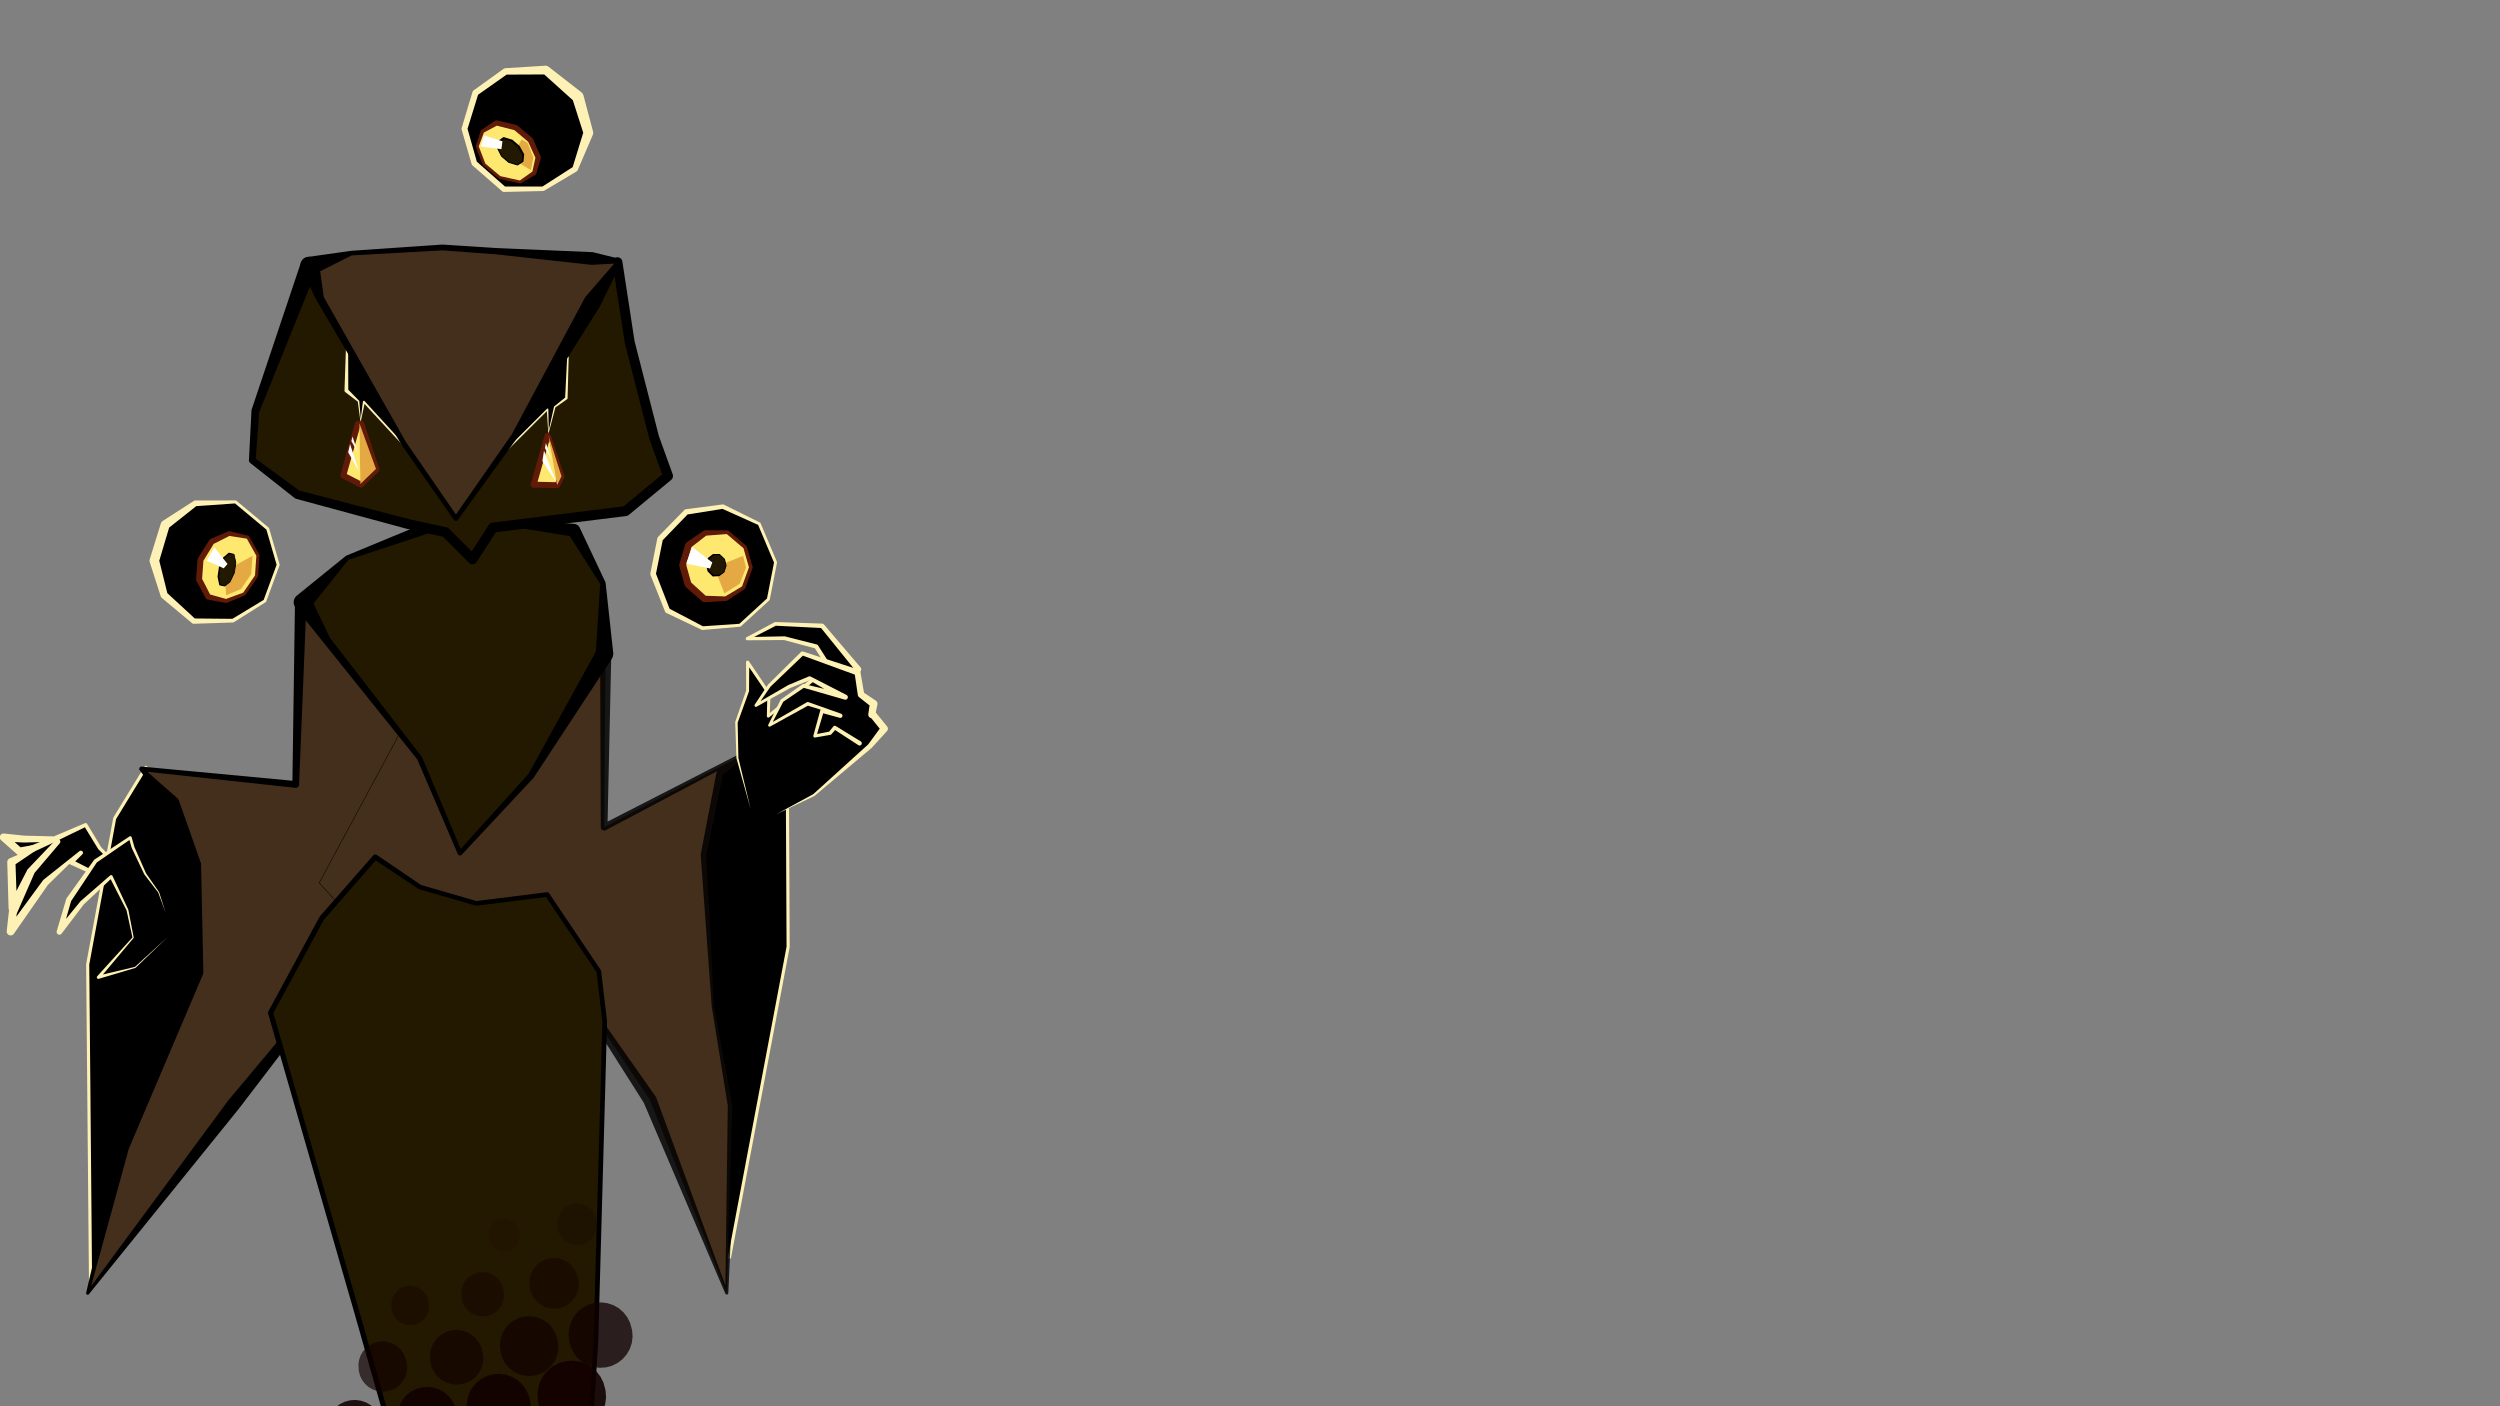 <?xml version="1.0" encoding="UTF-8"?>
<!-- Generator: Blender, SVG Export for Grease Pencil - v2.0 -->
<!DOCTYPE svg PUBLIC "-//W3C//DTD SVG 1.1//EN" "http://www.w3.org/Graphics/SVG/1.1/DTD/svg11.dtd">
<svg version="1.1" x="0px" y="0px" xmlns="http://www.w3.org/2000/svg" width="1920px" height="1080px" viewBox="0 0 1920 1080">
	<rect x="0" y="0" width="1920" height="1080" fill="#808080" stroke="none"/>
	<g id="blender_frame.2">
		<g id="blender_object.Stroke.2.uuid_0x0">
			<g id="layer.body.uuid_0x1">
				<polyline points="171.816,762.447 151.139,625.324 111.961,589.411 88.019,628.589 67.342,740.681 69.518,983.367" fill="#000000" stroke="none" fill-opacity="1" />
				<path d="M170.62,762.627L170.678,762.857L170.78,763.071L170.922,763.261L171.098,763.419L171.301,763.541L171.525,763.62L171.759,763.654L171.996,763.642L172.226,763.584L172.44,763.482L172.63,763.34L172.789,763.165L172.91,762.961L172.989,762.738L173.023,762.503L173.011,762.266L152.334,625.143L152.206,624.755L151.956,624.432L112.778,588.519L112.563,588.362L112.319,588.256L112.058,588.205L111.792,588.213L111.534,588.279L111.297,588.4L111.092,588.57L110.929,588.78L86.987,627.958L66.153,740.462L68.309,983.378L68.335,983.614L68.405,983.84L68.519,984.048L68.671,984.23L68.856,984.378L69.066,984.488L69.293,984.555L69.529,984.576L69.765,984.551L69.991,984.48L70.199,984.366L70.381,984.214L70.53,984.03L70.64,983.82L70.706,983.592L70.727,983.356L68.552,740.786L89.167,629.028L112.227,591.294L150.007,625.926z" fill="#FEF1B5" stroke="none" fill-opacity="1" />
				<polyline points="498.616,730.091 543.204,598.782 588.113,570.359 604.753,613.152 605.292,727.135 560.255,965.615" fill="#000000" stroke="none" fill-opacity="1" />
				<path d="M497.471,729.703L497.417,729.934L497.41,730.17L497.448,730.404L497.532,730.626L497.657,730.827L497.819,731L498.012,731.138L498.227,731.236L498.458,731.29L498.695,731.298L498.929,731.259L499.151,731.176L499.352,731.051L499.525,730.889L499.663,730.696L499.761,730.48L544.212,599.575L587.518,572.166L603.545,613.382L604.083,727.024L559.067,965.39L559.046,965.627L559.071,965.862L559.142,966.088L559.256,966.296L559.408,966.478L559.593,966.627L559.803,966.736L560.03,966.803L560.266,966.824L560.502,966.798L560.728,966.727L560.936,966.614L561.118,966.461L561.266,966.277L561.376,966.067L561.443,965.839L606.48,727.359L605.962,613.146L589.24,569.921L589.117,569.685L588.945,569.482L588.733,569.321L588.491,569.211L588.231,569.156L587.964,569.159L587.706,569.221L587.466,569.338L542.558,597.76L542.255,598.034L542.06,598.393z" fill="#FEF1B5" stroke="none" fill-opacity="1" />
				<polyline points="339.722,540.291 230.895,463.023 227.095,602.465 108.696,590.499 132.638,616.617 150.05,663.413 154.403,747.211 95.637,881.069 67.342,993.162 179.381,848.306 275.149,728.595" fill="#432F1C" stroke="none" fill-opacity="1" />
				<path d="M337.2,543.842L337.942,544.266L338.751,544.537L339.598,544.645L340.45,544.585L341.274,544.36L342.038,543.979L342.713,543.457L343.274,542.812L343.697,542.071L343.968,541.261L344.076,540.414L344.017,539.562L343.792,538.738L343.411,537.974L342.888,537.299L342.244,536.739L233.417,459.471L232.597,459.013L231.697,458.741L230.761,458.669L229.83,458.799L228.949,459.126L228.159,459.633L227.496,460.299L226.991,461.091L226.668,461.973L226.541,462.904L224.578,599.602L108.874,588.733L108.518,588.733L108.169,588.804L107.841,588.944L107.548,589.146L107.3,589.402L107.109,589.703L106.983,590.036L106.925,590.388L106.938,590.744L107.023,591.09L107.174,591.412L107.388,591.698L128.208,619.328L145.731,664.307L152.609,746.883L92.457,879.673L66.17,992.866L66.134,993.117L66.151,993.369L66.22,993.613L66.339,993.837L66.502,994.031L66.702,994.187L66.93,994.298L67.176,994.359L67.429,994.367L67.679,994.323L67.913,994.227L68.123,994.084L68.298,993.901L183.44,851.499L276.535,729.704L276.724,729.412L276.853,729.089L276.917,728.747L276.913,728.399L276.841,728.059L276.703,727.739L276.507,727.452L276.257,727.209L275.966,727.02L275.643,726.891L275.301,726.827L274.953,726.831L274.612,726.903L274.293,727.041L274.006,727.237L273.763,727.486L175.349,845.08L69.933,987.835L98.933,882.2L156.028,747.924L156.176,747.119L154.404,663.187L137.415,614.84L136.395,613.173L113.151,592.733L226.834,605.046L227.442,605.036L228.031,604.885L228.569,604.6L229.025,604.199L229.376,603.702L229.601,603.137L229.689,602.535L235.027,471.299z" fill="#000000" stroke="none" fill-opacity="1" />
				<polyline points="465.238,496.656 463.993,635.269 580.034,574.866 555.078,595.145 542.391,657.165 548.37,772.773 562.416,848.821 558.141,993.013 499.011,844.443 420.379,726.98 299.581,737.863 245.168,678.008 321.346,536.531" fill="#432F1C" stroke="none" fill-opacity="1" />
				<path d="M469.594,496.695L469.518,495.845L469.277,495.026L468.881,494.269L468.346,493.604L467.69,493.056L466.941,492.647L466.126,492.392L465.277,492.301L464.427,492.377L463.607,492.617L462.851,493.013L462.186,493.549L461.638,494.204L461.229,494.953L460.974,495.768L460.882,496.617L461.398,635.246L461.448,635.777L461.606,636.287L461.864,636.754L462.213,637.157L462.637,637.482L463.118,637.712L463.636,637.839L464.169,637.858L464.695,637.767L465.191,637.571L565.353,584.509L551.864,591.189L550.72,592.502L550.085,594.123L538.119,656.291L546.598,772.865L558.934,849.088L557.106,987.142L503.809,842.534L421.854,725.993L421.54,725.638L421.144,725.379L420.693,725.233L420.22,725.212L299.671,737.632L245.438,677.974L321.542,536.637L321.56,536.594L321.568,536.548L321.567,536.502L321.556,536.457L321.536,536.415L321.507,536.378L321.472,536.348L321.431,536.326L321.386,536.313L321.34,536.309L321.294,536.316L321.25,536.331L321.211,536.356L321.177,536.388L321.151,536.426L244.972,677.902L244.952,677.953L244.946,678.007L244.952,678.061L244.972,678.112L245.003,678.157L299.417,738.012L299.47,738.055L299.533,738.08L299.601,738.084L419.49,728.842L494.415,846.861L557.018,993.46L557.136,993.685L557.298,993.88L557.498,994.037L557.726,994.149L557.972,994.21L558.225,994.219L558.475,994.175L558.71,994.08L558.921,993.938L559.096,993.755L559.23,993.539L559.316,993.301L559.35,993.049L565.888,848.924L550.137,772.566L546.774,657.495L559.706,597.951L581.153,576.244L581.415,575.98L581.617,575.668L581.75,575.32L581.807,574.953L581.786,574.581L581.688,574.222L581.517,573.892L581.282,573.604L580.991,573.372L580.659,573.205L580.299,573.111L579.927,573.095L579.561,573.156L579.214,573.292L466.626,630.974z" fill="#000000" stroke="none" fill-opacity="0.821" />
				<polygon points="333.395,403.567 266.617,428.389 232.196,462.557 250.925,491.663 322.213,582.194 353.265,655.232 407.933,595.752 464.352,502.159 463.04,447.928 440.735,407.254 379.943,399.819" fill="#231800" stroke="none" fill-opacity="1" />
				<path d="M334.912,407.65L335.68,407.275L336.359,406.758L336.925,406.119L337.355,405.381L337.633,404.573L337.748,403.727L337.695,402.875L337.478,402.049L337.103,401.282L336.586,400.602L335.946,400.037L335.209,399.607L334.401,399.329L333.555,399.214L332.703,399.266L331.877,399.484L265.998,426.725L265.366,427.129L227.499,457.825L226.555,459.003L225.9,460.362L225.568,461.834L225.575,463.343L225.922,464.811L226.589,466.164L248.358,493.315L320.484,583.218L351.615,655.934L351.81,656.279L352.076,656.574L352.4,656.802L352.766,656.954L353.158,657.022L353.554,657.001L353.936,656.894L354.285,656.706L354.585,656.445L409.751,597.423L470.061,505.601L470.796,503.868L471.016,501.998L465.129,447.877L464.872,446.923L445.023,404.902L444.351,403.962L443.478,403.205L442.451,402.674L441.328,402.4L380.237,397.412L333.045,399.225L332.205,399.377L331.41,399.689L330.692,400.151L330.077,400.744L329.59,401.445L329.25,402.228L329.068,403.063L329.053,403.916L329.204,404.757L329.517,405.551L329.979,406.27L330.572,406.884L331.273,407.371L332.056,407.712L332.891,407.893L333.744,407.909L379.893,402.256L437.652,411.804L460.963,448.487L457.64,500.38L405.948,594.265L353.826,651.972L324.045,581.415L253.413,489.889L240.722,463.487L267.595,429.919z" fill="#000000" stroke="none" fill-opacity="1" />
				<polyline points="315.624,1154.175 274.456,1009.109 207.804,777.786 247.011,705.253 288.179,658.204 322.634,681.325 365.744,693.804 420.198,686.997 459.904,745.99 464.442,784.562 457.636,1030.741 447.834,1183.649" fill="#231800" stroke="none" fill-opacity="1" />
				<path d="M313.708,1154.719L313.851,1155.082L314.062,1155.411L314.333,1155.692L314.654,1155.914L315.012,1156.07L315.393,1156.153L315.783,1156.16L316.168,1156.091L316.531,1155.948L316.859,1155.737L317.14,1155.466L317.363,1155.146L317.519,1154.788L317.602,1154.406L317.609,1154.016L317.539,1153.632L276.372,1008.565L209.943,778.017L248.657,706.396L288.524,660.833L321.635,682.814L365.245,695.526L365.966,695.583L419.327,688.913L458.175,746.63L462.647,784.642L455.844,1030.659L446.045,1183.535L446.057,1183.886L446.137,1184.228L446.282,1184.548L446.488,1184.833L446.744,1185.073L447.043,1185.259L447.372,1185.382L447.719,1185.439L448.07,1185.427L448.412,1185.346L448.732,1185.201L449.018,1184.996L449.258,1184.739L449.443,1184.44L449.566,1184.111L449.623,1183.764L459.425,1030.856L466.234,784.611L461.685,745.78L461.392,744.989L421.685,685.996L421.357,685.629L420.941,685.365L420.468,685.225L419.976,685.218L365.888,691.979L323.401,679.681L289.288,656.55L288.863,656.334L288.397,656.225L287.92,656.229L287.457,656.348L287.036,656.573L286.68,656.893L245.513,703.941L206.052,776.839L205.868,777.319L205.813,777.829L205.89,778.337L272.542,1009.656z" fill="#000000" stroke="none" fill-opacity="1" />
			</g>
			<g id="layer.head.uuid_0x2" />
			<g id="layer.eyes.uuid_0x3">
				<polygon points="148.799,477.017 178.863,476.667 203.413,461.506 213.638,433.76 205.597,406.093 180.891,385.477 150.011,386.545 126.892,403.028 118.497,430.616 126.069,457.087" fill="#000000" stroke="none" fill-opacity="1" />
				<path d="M148.775,474.977L148.378,475.021L147.997,475.141L147.646,475.334L147.34,475.591L147.09,475.903L146.906,476.258L146.794,476.642L146.759,477.041L146.803,477.438L146.924,477.82L147.116,478.17L147.374,478.476L147.686,478.726L148.041,478.911L148.425,479.022L148.823,479.057L178.879,478.077L179.604,477.867L204.008,462.47L204.29,462.223L204.476,461.898L214.701,434.152L214.77,433.8L214.726,433.444L206.684,405.777L206.545,405.473L206.323,405.223L181.629,384.592L181.265,384.386L180.851,384.325L149.936,384.373L149.312,384.487L148.749,384.776L124.852,400.166L124.038,400.976L123.53,402.005L114.991,429.549L114.832,430.585L114.973,431.624L123.394,457.852L123.719,458.576L124.235,459.179L147.454,478.551L147.779,478.784L148.144,478.949L148.533,479.04L148.933,479.053L149.327,478.987L149.702,478.846L150.041,478.635L150.333,478.362L150.566,478.037L150.731,477.672L150.822,477.283L150.835,476.883L150.77,476.489L150.629,476.115L150.418,475.775L150.144,475.483L128.518,455.535L122.318,430.648L129.907,405.196L150.74,388.695L180.49,386.644L204.605,406.741L212.446,433.719L202.485,460.748L178.455,475.262z" fill="#FEF1B5" stroke="none" fill-opacity="1" />
				<polygon points="159.863,458.357 173.702,461.567 187.566,456.166 197.035,442.36 198.118,426.532 190.349,412.623 176.013,409.709 162.577,415.983 153.974,429.911 152.882,445.041" fill="#FEE870" stroke="none" fill-opacity="1" />
				<path d="M160.35,456.259L159.931,456.204L159.51,456.232L159.102,456.342L158.724,456.529L158.389,456.787L158.112,457.104L157.901,457.47L157.765,457.87L157.711,458.289L157.739,458.71L157.849,459.118L158.036,459.496L158.293,459.831L158.611,460.109L158.977,460.32L159.377,460.455L173.361,463.034L173.81,463.069L174.248,462.97L188.005,457.294L188.318,457.114L188.564,456.85L198.032,443.045L198.242,442.443L199.325,426.615L199.299,426.268L199.175,425.942L191.406,412.033L191.195,411.758L190.916,411.554L190.59,411.437L176.372,407.943L175.801,407.919L175.25,408.076L161.642,413.982L161.109,414.333L160.698,414.822L152.012,428.699L151.674,429.744L150.602,444.876L150.644,445.507L150.858,446.102L157.956,459.357L158.188,459.71L158.484,460.011L158.833,460.248L159.222,460.413L159.635,460.498L160.057,460.502L160.472,460.423L160.864,460.264L161.216,460.032L161.517,459.736L161.755,459.387L161.919,458.998L162.005,458.585L162.008,458.163L161.929,457.748L161.771,457.357L155.208,444.556L156.234,430.641L164.11,417.706L176.237,411.593L189.564,413.698L196.886,426.808L195.85,441.948L186.779,455.174L173.589,459.994z" fill="#621A08" stroke="none" fill-opacity="1" />
				<polygon points="512.641,468.947 539.524,482.411 568.292,480.183 590.093,460.205 595.622,431.928 583.107,402.283 555.169,389.085 527.068,393.144 506.966,413.819 501.568,440.818" fill="#000000" stroke="none" fill-opacity="1" />
				<path d="M513.544,467.145L513.175,467.003L512.785,466.936L512.39,466.947L512.005,467.034L511.644,467.195L511.321,467.423L511.049,467.71L510.838,468.045L510.697,468.414L510.63,468.803L510.64,469.198L510.728,469.584L510.889,469.945L511.117,470.268L511.404,470.54L511.738,470.75L538.892,483.672L539.633,483.817L568.38,481.312L568.743,481.222L569.057,481.018L590.858,461.04L591.081,460.759L591.205,460.422L596.733,432.145L596.748,431.811L596.665,431.487L584.15,401.843L583.924,401.499L583.591,401.259L555.89,387.56L555.419,387.417L554.928,387.415L526.772,391.097L526.129,391.301L525.585,391.702L505.418,412.314L505.055,412.814L504.849,413.396L499.47,440.399L499.437,441.008L499.577,441.602L510.765,469.686L510.945,470.038L511.19,470.348L511.491,470.604L511.837,470.796L512.213,470.918L512.606,470.964L513,470.932L513.38,470.824L513.732,470.644L514.042,470.398L514.298,470.097L514.49,469.752L514.612,469.376L514.657,468.983L514.625,468.589L514.517,468.209L503.79,440.62L508.958,414.867L528.06,395.091L554.907,390.828L582.231,403.123L594.443,432.05L589.053,459.622L567.815,479.083L539.805,480.975z" fill="#FEF1B5" stroke="none" fill-opacity="1" />
				<polygon points="540.96,459.988 557.516,459.792 571.036,451.3 576.667,435.76 572.239,420.264 558.633,408.717 541.627,409.316 528.896,418.547 524.272,433.999 528.442,448.825" fill="#FEE870" stroke="none" fill-opacity="1" />
				<path d="M540.93,457.496L540.445,457.55L539.979,457.697L539.551,457.932L539.177,458.247L538.872,458.628L538.647,459.061L538.51,459.53L538.468,460.017L538.522,460.503L538.669,460.968L538.905,461.396L539.219,461.77L539.6,462.076L540.034,462.301L540.503,462.437L540.989,462.479L557.537,461.534L558.443,461.267L571.781,452.486L572.126,452.179L572.352,451.777L577.983,436.237L578.066,435.809L578.013,435.375L573.585,419.879L573.415,419.505L573.144,419.197L559.539,407.65L559.092,407.395L558.584,407.318L541.554,407.232L540.949,407.344L540.403,407.628L527.395,416.478L526.811,417.068L526.447,417.815L521.716,433.234L521.604,433.977L521.704,434.721L525.897,449.541L526.199,450.226L526.682,450.799L539.302,461.847L539.696,462.135L540.139,462.34L540.614,462.455L541.102,462.475L541.585,462.4L542.043,462.231L542.46,461.977L542.819,461.646L543.107,461.251L543.313,460.808L543.427,460.333L543.447,459.845L543.372,459.363L543.204,458.904L542.949,458.487L542.618,458.128L530.778,447.366L527.05,434.022L531.096,420.109L542.336,411.377L558.14,410.135L571.009,421.057L575.197,435.709L569.884,450.371L557.005,458.055z" fill="#621A08" stroke="none" fill-opacity="1" />
				<polygon points="387.022,145.324 417.086,144.974 441.636,129.813 451.861,102.067 443.819,74.4 419.113,53.784 388.233,54.853 365.115,71.335 356.72,98.923 364.291,125.394" fill="#000000" stroke="none" fill-opacity="1" />
				<path d="M386.998,143.233L386.59,143.278L386.199,143.402L385.84,143.599L385.526,143.863L385.27,144.183L385.081,144.547L384.967,144.94L384.931,145.348L384.976,145.756L385.1,146.147L385.297,146.506L385.561,146.82L385.881,147.076L386.244,147.265L386.638,147.379L387.046,147.415L417.106,146.705L417.995,146.447L442.795,131.69L443.344,131.209L443.705,130.576L455.373,103.362L455.601,102.199L455.455,101.023L448.087,73.159L447.539,71.967L446.667,70.987L421.256,51.216L420.198,50.62L418.998,50.441L388.148,52.378L387.438,52.507L386.796,52.836L363.748,69.418L363.203,69.96L362.863,70.65L354.566,98.267L354.469,98.904L354.555,99.542L362.192,125.995L362.447,126.563L362.852,127.036L385.643,146.896L385.977,147.135L386.35,147.304L386.749,147.397L387.159,147.41L387.563,147.344L387.947,147.199L388.295,146.983L388.594,146.702L388.833,146.369L389.002,145.996L389.095,145.597L389.108,145.187L389.041,144.783L388.897,144.399L388.681,144.051L388.4,143.752L366.214,124.176L359.066,98.942L367.134,72.787L389.064,57.302L417.952,57.171L439.93,76.943L447.923,101.929L439.829,128.337L416.585,143.249z" fill="#FEF1B5" stroke="none" fill-opacity="1" />
				<polygon points="381.28,94.413 370.473,100.9 366.496,112.47 371.824,126.327 383.762,136.299 399.455,139.784 410.324,132.822 413.35,120.996 407.409,107.592 396.032,98.025" fill="#FEE870" stroke="none" fill-opacity="1" />
				<path d="M382.298,96.109L382.628,95.861L382.899,95.549L383.1,95.187L383.221,94.792L383.257,94.38L383.207,93.969L383.073,93.578L382.86,93.224L382.578,92.921L382.239,92.684L381.859,92.522L381.453,92.443L381.039,92.45L380.636,92.543L380.262,92.717L369.761,99.714L369.398,100.03L369.165,100.451L365.445,112.109L365.385,112.491L365.459,112.869L370.787,126.726L371.111,127.18L383.049,137.152L383.521,137.384L399.214,140.869L399.504,140.894L399.791,140.843L400.055,140.72L411.217,134.215L411.534,133.951L411.776,133.616L411.928,133.232L415.316,121.499L415.372,120.827L415.205,120.174L409.346,106.734L408.772,105.971L397.383,96.418L396.531,95.986L381.75,92.492L381.366,92.437L380.979,92.458L380.603,92.555L380.254,92.722L379.943,92.955L379.684,93.244L379.487,93.577L379.358,93.943L379.303,94.327L379.324,94.714L379.421,95.09L379.588,95.439L379.821,95.75L380.11,96.008L380.443,96.206L380.809,96.335L395.056,99.947L405.671,108.898L411.21,121.175L408.882,131.78L399.245,138.599L384.267,135.273L372.758,125.659L367.678,112.449L371.617,101.827z" fill="#621A08" stroke="none" fill-opacity="1" />
				<polygon points="178.126,435.511 172.624,444.682 173.724,457.154 185.096,452.385 192.901,441.005 193.951,426.886" fill="#E5A943" stroke="none" fill-opacity="1" />
				<polygon points="555.607,432.943 550.471,440.646 556.341,455.687 568.08,448.35 572.95,435.87 570.698,426.886" fill="#E5A943" stroke="none" fill-opacity="1" />
				<polygon points="395.95,116.09 396.92,124.312 407.733,130.605 409.586,120.961 405.136,109.724 400.535,107.038" fill="#E5A943" stroke="none" fill-opacity="1" />
				<polygon points="168.921,449.064 172.595,449.995 176.71,446.782 180.031,439.72 181.13,432.057 179.679,425.709 175.852,424.943 171.812,428.557 168.724,435.639 167.658,442.967" fill="#231800" stroke="none" fill-opacity="1" />
				<path d="M169.061,448.511L168.951,448.495L168.839,448.5L168.731,448.527L168.629,448.574L168.539,448.641L168.464,448.723L168.406,448.819L168.369,448.924L168.352,449.035L168.357,449.146L168.384,449.255L168.431,449.356L168.498,449.446L168.58,449.521L168.676,449.579L168.781,449.617L172.497,450.381L172.617,450.393L172.735,450.368L172.84,450.309L176.907,447.034L177,446.918L180.321,439.856L181.447,432.103L179.991,425.638L179.967,425.569L179.927,425.507L179.875,425.456L179.812,425.418L179.742,425.395L175.946,424.475L175.836,424.466L175.727,424.483L175.625,424.524L175.534,424.587L171.422,428.122L171.276,428.324L168.165,435.395L167.059,442.88L168.363,449.18L168.396,449.286L168.45,449.385L168.521,449.47L168.608,449.541L168.707,449.592L168.814,449.624L168.926,449.634L169.037,449.622L169.144,449.589L169.242,449.536L169.328,449.464L169.398,449.377L169.45,449.278L169.481,449.171L169.491,449.06L169.479,448.948L168.272,442.949L169.317,435.808L172.297,428.908L175.993,425.458L179.413,425.983L180.805,432.07L179.721,439.627L176.453,446.576L172.503,449.56z" fill="#000000" stroke="none" fill-opacity="1" />
				<polygon points="547.636,442.052 552.262,441.99 556.039,439.304 557.612,434.39 556.375,429.49 552.574,425.839 547.823,426.028 544.266,428.947 542.974,433.833 544.139,438.522" fill="#231800" stroke="none" fill-opacity="1" />
				<path d="M547.627,441.356L547.491,441.371L547.361,441.412L547.242,441.478L547.137,441.566L547.052,441.673L546.99,441.794L546.952,441.925L546.94,442.061L546.955,442.197L546.997,442.327L547.063,442.446L547.151,442.55L547.257,442.636L547.378,442.698L547.51,442.736L547.646,442.748L552.268,442.476L552.413,442.452L552.544,442.386L556.266,439.623L556.355,439.535L556.411,439.424L557.985,434.51L558.003,434.403L557.992,434.294L556.754,429.394L556.713,429.293L556.646,429.208L552.831,425.571L552.75,425.513L552.658,425.478L552.559,425.468L547.799,425.446L547.615,425.483L547.453,425.578L543.813,428.395L543.665,428.561L543.575,428.765L542.253,433.643L542.25,434.013L543.422,438.7L543.614,439.042L547.142,442.542L547.247,442.629L547.367,442.693L547.497,442.734L547.633,442.748L547.769,442.735L547.9,442.696L548.02,442.632L548.126,442.546L548.213,442.441L548.278,442.321L548.318,442.191L548.332,442.055L548.32,441.919L548.281,441.788L548.217,441.668L548.131,441.562L544.807,438.146L543.744,433.839L544.897,429.353L548.041,426.602L552.431,426.215L556.023,429.694L557.206,434.378L555.706,439.061L552.104,441.505z" fill="#000000" stroke="none" fill-opacity="1" />
				<polygon points="386.837,106.035 382.889,108.639 382.089,113.676 385.25,119.967 390.831,124.703 397.483,126.653 401.423,123.839 401.816,118.664 398.438,112.558 393.114,108.017" fill="#231800" stroke="none" fill-opacity="1" />
				<path d="M387.246,106.655L387.359,106.564L387.453,106.451L387.522,106.323L387.565,106.184L387.58,106.039L387.567,105.894L387.525,105.754L387.458,105.625L387.366,105.512L387.254,105.419L387.125,105.35L386.986,105.306L386.841,105.291L386.696,105.305L386.556,105.346L386.428,105.414L382.602,108.205L382.495,108.299L382.417,108.42L382.375,108.557L381.677,113.61L381.676,113.74L381.716,113.863L384.876,120.155L384.979,120.286L390.561,125.021L390.714,125.103L397.366,127.053L397.49,127.07L397.614,127.049L397.726,126.992L401.785,124.345L401.915,124.22L402.004,124.062L402.043,123.886L402.577,118.722L402.561,118.502L402.484,118.295L399.135,112.173L393.626,107.417L393.352,107.265L387.061,105.326L386.918,105.296L386.772,105.294L386.629,105.321L386.494,105.375L386.372,105.455L386.267,105.557L386.185,105.677L386.128,105.811L386.098,105.953L386.096,106.099L386.123,106.242L386.177,106.378L386.257,106.5L386.359,106.604L386.479,106.686L386.613,106.744L392.724,108.721L397.811,113.07L401.038,118.834L400.825,123.502L397.406,126.195L391.034,124.327L385.585,119.704L382.523,113.609L383.366,108.947z" fill="#000000" stroke="none" fill-opacity="1" />
				<polyline points="371.746,103.988 385.87,108.527 385.081,114.578 369.295,112.473" fill="#FEFEFE" stroke="none" fill-opacity="1" />
				<polyline points="164.654,420.319 174.724,433.108 171.821,436.475 158.728,430.672" fill="#FEFEFE" stroke="none" fill-opacity="1" />
				<polyline points="531.576,420.019 547.049,432.004 545.321,436.608 526.96,432.899" fill="#FEFEFE" stroke="none" fill-opacity="1" />
				<polyline points="237.388,203.865 196.021,315.931 193.765,353.537 228.362,379.862 313.353,402.426 342.109,408.723 362.89,429.503 378.633,405.154 480.466,392.539 513.058,365.588 502.403,336.13 483.6,262.798 474.198,201.375" fill="#231800" stroke="none" fill-opacity="1" />
				<path d="M243.642,206.173L243.972,204.909L244.05,203.604L243.871,202.31L243.443,201.075L242.782,199.947L241.914,198.97L240.872,198.181L239.697,197.61L238.432,197.28L237.127,197.203L235.833,197.382L234.598,197.81L233.47,198.47L232.493,199.338L231.704,200.38L231.134,201.556L193.16,314.875L191.181,353.382L191.22,354.014L191.412,354.617L191.744,355.156L192.197,355.598L226.324,382.542L227.498,383.116L312.375,406.106L340.206,412.204L360.197,432.196L360.859,432.724L361.621,433.093L362.445,433.285L363.292,433.29L364.119,433.107L364.884,432.747L365.552,432.226L366.088,431.571L380.865,408.715L480.934,396.319L481.973,396.036L482.892,395.474L515.484,368.523L516.125,367.846L516.581,367.033L516.826,366.134L516.846,365.202L516.639,364.293L506.046,335.007L487.335,262.036L477.962,200.799L477.777,200.076L477.455,199.402L477.008,198.805L476.452,198.306L475.81,197.925L475.106,197.677L474.367,197.571L473.622,197.611L472.899,197.796L472.225,198.118L471.628,198.565L471.129,199.121L470.748,199.763L470.5,200.467L470.394,201.206L470.434,201.951L479.835,263.374L498.714,337.076L508.565,364.362L478.895,388.897L378.165,401.375L377.099,401.669L376.163,402.256L375.435,403.087L362.251,423.479L344.802,406.03L343.937,405.382L342.924,405.003L314.249,398.724L229.871,376.779L196.431,352.314L199.038,316.564z" fill="#000000" stroke="none" fill-opacity="1" />
				<polygon points="274.732,325.701 263.629,365.206 277.122,372.17 289.129,360.668 277.418,325.448" fill="#FEE870" stroke="none" fill-opacity="1" />
				<path d="M276.953,326.325L277.032,325.88L277.022,325.428L276.925,324.987L276.743,324.573L276.485,324.202L276.159,323.889L275.778,323.645L275.357,323.481L274.911,323.402L274.459,323.411L274.018,323.508L273.604,323.69L273.233,323.949L272.92,324.275L272.677,324.656L272.512,325.077L261.429,364.587L261.346,365.101L261.381,365.619L261.533,366.117L261.793,366.567L262.148,366.947L262.581,367.236L276.074,374.2L276.604,374.396L277.167,374.455L277.726,374.374L278.249,374.158L278.703,373.82L290.715,362.324L291.045,361.927L291.278,361.467L291.402,360.966L291.411,360.45L291.305,359.945L279.6,324.722L279.384,324.256L279.07,323.849L278.674,323.522L278.215,323.291L277.716,323.168L277.202,323.159L274.516,323.405L274.072,323.492L273.654,323.663L273.277,323.912L272.956,324.231L272.703,324.606L272.528,325.023L272.438,325.466L272.437,325.918L272.523,326.361L272.694,326.78L272.944,327.157L273.262,327.478L273.637,327.73L274.054,327.905L274.497,327.995L274.949,327.997L276.162,327.374L286.497,360.016L276.72,369.39L266.333,364.03z" fill="#621A08" stroke="none" fill-opacity="1" />
				<polyline points="276.027,325.038 276.785,371.655 288.75,360.111" fill="#E5A943" stroke="none" fill-opacity="1" />
				<polyline points="268.859,341.086 267.406,347.354 275.749,362.225" fill="#FEFEFE" stroke="none" fill-opacity="1" />
				<polyline points="270.723,335.206 269.893,338.789 274.662,347.29" fill="#FEFEFE" stroke="none" fill-opacity="1" />
				<polygon points="420.526,334.771 409.833,372.202 427.89,372.636 431.204,366.071 422.192,335.33" fill="#FEE870" stroke="none" fill-opacity="1" />
				<path d="M422.743,335.404L422.824,334.959L422.817,334.507L422.721,334.066L422.541,333.651L422.284,333.279L421.959,332.965L421.579,332.72L421.159,332.553L420.714,332.472L420.262,332.48L419.82,332.575L419.405,332.755L419.034,333.012L418.719,333.337L418.474,333.717L418.308,334.137L407.636,371.574L407.551,372.087L407.584,372.606L407.734,373.105L407.992,373.556L408.346,373.937L408.777,374.229L409.263,374.415L409.778,374.487L427.835,374.921L428.347,374.876L428.836,374.717L429.277,374.453L429.648,374.096L429.93,373.666L433.25,367.104L433.443,366.564L433.495,365.993L433.404,365.427L423.259,335.018L423.154,334.773L422.993,334.56L422.787,334.391L422.546,334.276L421.26,332.585L420.819,332.483L420.367,332.47L419.921,332.545L419.499,332.706L419.116,332.946L418.787,333.256L418.525,333.624L418.339,334.037L418.238,334.477L418.225,334.929L418.3,335.375L418.461,335.797L418.701,336.181L419.011,336.51L419.379,336.772L419.791,336.957L421.288,336.2L428.749,365.847L426.501,370.317L412.842,369.988z" fill="#621A08" stroke="none" fill-opacity="1" />
				<polyline points="421.299,334.662 427.905,372.455 431.229,365.766" fill="#E5A943" stroke="none" fill-opacity="1" />
				<polyline points="417.797,346.076 416.54,354.126 427.63,371.336" fill="#FEFEFE" stroke="none" fill-opacity="1" />
				<polyline points="419.23,340.168 418.52,344.159 423.557,353.192" fill="#FEFEFE" stroke="none" fill-opacity="1" />
				<polyline points="436.161,274.389 434.957,305.844 426.038,312.542 421.259,332.135 420.534,314.342 388.408,346.36 349.011,377.84 322.437,355.286 279.461,308.562 276.981,323.186 275.354,308.188 266.02,299.974 266.503,268.933" fill="#000000" stroke="none" fill-opacity="1" />
				<path d="M436.756,274.412L436.749,274.295L436.72,274.182L436.669,274.077L436.598,273.984L436.511,273.906L436.41,273.847L436.299,273.809L436.184,273.793L436.067,273.8L435.954,273.83L435.849,273.881L435.756,273.952L435.678,274.039L435.619,274.14L435.581,274.25L435.565,274.366L434.033,305.36L425.68,312.065L425.54,312.214L425.459,312.401L421.417,330.55L421.129,314.318L421.111,314.194L421.068,314.076L421,313.971L420.913,313.882L420.808,313.813L420.692,313.767L420.568,313.747L420.443,313.753L420.322,313.785L420.211,313.841L420.113,313.92L388.01,345.915L349.049,375.301L322.851,354.855L280.017,308.051L279.902,307.95L279.77,307.874L279.625,307.826L279.474,307.808L279.322,307.821L279.175,307.864L279.041,307.936L278.923,308.033L278.828,308.153L278.758,308.289L278.718,308.436L277.029,321.571L275.947,308.124L275.913,307.981L275.845,307.851L275.748,307.741L267.489,299.324L267.391,268.947L267.376,268.773L267.329,268.606L267.249,268.451L267.141,268.315L267.008,268.203L266.856,268.118L266.69,268.065L266.517,268.045L266.344,268.06L266.176,268.108L266.022,268.187L265.886,268.296L265.773,268.428L265.689,268.581L265.635,268.746L265.616,268.919L264.561,299.952L264.615,300.367L264.784,300.75L265.056,301.07L274.787,308.483L276.76,323.21L276.769,323.254L276.788,323.296L276.814,323.333L276.847,323.364L276.886,323.387L276.929,323.402L276.974,323.408L277.019,323.405L277.063,323.392L277.103,323.371L277.139,323.342L277.167,323.307L277.188,323.267L277.2,323.223L279.948,310.205L321.999,355.69L347.743,379.335L348.116,379.584L348.537,379.742L348.982,379.8L349.429,379.755L349.854,379.61L350.235,379.371L388.78,346.826L419.994,315.722L421.037,332.144L421.043,332.189L421.059,332.232L421.082,332.27L421.113,332.303L421.151,332.329L421.192,332.347L421.237,332.356L421.282,332.356L421.326,332.347L421.368,332.329L421.405,332.303L421.436,332.269L421.46,332.231L421.475,332.188L426.566,312.89L435.523,306.598L435.718,306.4L435.847,306.154L435.899,305.88z" fill="#FEF1B5" stroke="none" fill-opacity="1" />
				<polygon points="339.835,190.047 269.745,194.399 237.388,203.865 245.875,229.406 309.928,340.307 350.131,398.256 395.088,335.016 455.038,231.824 475.324,200.757 454.742,198.527 381.053,192.909" fill="#432F1C" stroke="none" fill-opacity="1" />
				<path d="M339.973,192.266L340.403,192.196L340.812,192.044L341.183,191.815L341.502,191.519L341.757,191.165L341.938,190.769L342.039,190.345L342.054,189.909L341.985,189.479L341.833,189.07L341.604,188.699L341.307,188.38L340.953,188.125L340.557,187.944L340.133,187.843L339.697,187.827L269.635,192.628L235.516,197.466L234.109,198.06L232.874,198.958L231.876,200.114L231.167,201.467L230.785,202.945L230.749,204.472L231.061,205.967L242.978,230.369L308.203,341.302L348.658,399.278L348.907,399.567L349.212,399.796L349.558,399.955L349.93,400.038L350.311,400.04L350.684,399.962L351.032,399.806L351.339,399.581L351.592,399.295L397.1,336.446L460.715,235.324L477.074,201.9L477.269,201.521L477.384,201.111L477.413,200.686L477.355,200.265L477.213,199.863L476.993,199.499L476.703,199.187L476.356,198.94L475.966,198.769L475.55,198.68L455.269,193.665L381.238,190.491L339.989,187.828L339.553,187.841L339.129,187.938L338.731,188.117L338.375,188.369L338.076,188.686L337.845,189.056L337.689,189.463L337.617,189.893L337.629,190.328L337.727,190.753L337.905,191.151L338.158,191.506L338.475,191.806L338.844,192.037L339.251,192.192L339.681,192.265L380.877,195.328L454.293,203.398L471.712,202.468L449.456,228.179L393.011,333.678L350.149,395.137L311.611,339.239L248.673,228.149L245.894,208.322L270.053,196.158z" fill="#000000" stroke="none" fill-opacity="1" />
				<polyline points="69.143,669.121 54.446,662.044 62.067,654.968 34.849,677.831 8.176,715.391 9.809,700.693 24.115,668.812 44.297,646.373 23.258,669.669 9.809,697.427 8.72,662.044 25.051,651.702 14.961,653.879 2.718,643.03 18.393,644.421 41.8,644.421 65.752,633.534 76.639,651.498 81.538,656.397" fill="#000000" stroke="none" fill-opacity="1" />
				<path d="M68.467,670.524L68.754,670.629L69.056,670.676L69.361,670.663L69.658,670.591L69.935,670.462L70.181,670.282L70.388,670.057L70.546,669.797L70.651,669.51L70.698,669.208L70.685,668.903L70.613,668.606L70.484,668.329L70.304,668.083L70.079,667.876L69.819,667.718L57.795,661.539L63.193,656.181L63.417,655.925L63.585,655.628L63.688,655.303L63.722,654.964L63.686,654.626L63.582,654.301L63.414,654.005L63.188,653.75L62.915,653.546L62.606,653.403L62.274,653.325L61.934,653.318L61.599,653.38L61.284,653.509L61.002,653.7L33.18,675.843L12.483,704.088L12.928,701.544L26.535,670.388L45.807,647.731L46.056,647.387L46.229,647L46.317,646.585L46.317,646.16L46.228,645.745L46.056,645.358L45.807,645.014L45.492,644.73L45.124,644.518L44.721,644.387L44.299,644.342L43.877,644.386L43.473,644.516L43.106,644.728L42.79,645.012L21.118,667.736L12.626,684.222L11.923,663.743L26.451,653.912L26.86,653.591L27.199,653.196L27.452,652.741L27.61,652.245L27.667,651.728L27.62,651.209L27.472,650.71L27.228,650.251L26.898,649.848L26.494,649.52L26.034,649.277L25.534,649.13L25.016,649.085L24.499,649.144L15.783,650.741L11.25,646.706L18.159,647.058L41.8,646.491L42.657,646.306L65.188,635.358L75.496,652.191L80.638,657.297L80.831,657.455L81.051,657.573L81.289,657.645L81.538,657.669L81.786,657.645L82.025,657.573L82.245,657.455L82.437,657.297L82.596,657.104L82.713,656.884L82.786,656.645L82.81,656.397L82.786,656.149L82.713,655.91L82.596,655.69L82.437,655.497L77.698,650.667L66.972,632.795L66.759,632.524L66.487,632.312L66.173,632.171L65.834,632.11L65.49,632.132L65.161,632.235L41.352,642.351L18.51,641.774L2.974,640.134L2.369,640.144L1.778,640.279L1.228,640.533L0.743,640.896L0.344,641.352L0.047,641.88L-0.133,642.458L-0.19,643.061L-0.12,643.663L0.073,644.238L0.38,644.759L0.789,645.206L13.041,656.045L13.597,656.431L14.227,656.678L14.897,656.772L15.571,656.708L22.629,652.693L7.035,659.384L6.41,659.905L5.938,660.569L5.653,661.331L5.573,662.141L6.588,697.526L6.675,698.179L6.893,698.799L7.233,699.363L7.68,699.846L8.216,700.228L8.818,700.493L9.462,700.631L10.12,700.634L10.765,700.504L11.37,700.246L11.91,699.87L12.363,699.392L12.709,698.832L25.674,671.296L42.937,647.881L21.993,666.904L6.894,699.385L5.162,715.056L5.156,715.669L5.274,716.271L5.511,716.838L5.856,717.344L6.297,717.771L6.815,718.101L7.388,718.319L7.994,718.418L8.607,718.392L9.202,718.244L9.756,717.979L10.244,717.608L10.648,717.147L36.773,679.604L60.826,656.064L53.147,660.646L52.877,660.957L52.68,661.318L52.566,661.714L52.539,662.124L52.6,662.531L52.747,662.915L52.973,663.259L53.268,663.547L53.618,663.764z" fill="#FEF1B5" stroke="none" fill-opacity="1" />
				<polygon points="132.706,715.187 128.896,719.542 103.856,742.949 75.55,750.57 102.223,720.086 97.868,698.856 85.348,673.272 63.03,693.413 45.61,715.731 52.687,691.235 73.372,661.296 100.046,643.333 102.223,650.953 111.477,671.094 121.819,685.247 127.263,701.034" fill="#000000" stroke="none" fill-opacity="1" />
				<path d="M132.706,715.187L128.896,719.542L103.647,742.574L79.048,748.389L102.577,720.396L102.654,720.274L102.691,720.135L102.683,719.991L98.571,698.712L86.419,672.748L86.289,672.54L86.12,672.364L85.918,672.225L85.693,672.131L85.453,672.084L85.208,672.088L84.969,672.141L84.747,672.242L84.549,672.387L61.857,692.113L50.721,705.72L54.57,692.129L74.397,662.333L99.393,645.12L101.184,651.25L110.773,671.418L121.488,685.421L127.263,701.034L132.706,715.187L127.263,701.034L122.169,685.127L112.148,670.7L103.24,650.577L101.121,643.025L101.033,642.808L100.903,642.615L100.735,642.452L100.536,642.328L100.317,642.248L100.085,642.215L99.852,642.231L99.627,642.296L99.421,642.405L72.572,660.108L72.193,660.482L50.995,690.066L43.563,715.14L43.485,715.584L43.501,716.036L43.613,716.473L43.814,716.878L44.096,717.23L44.446,717.516L44.848,717.721L45.285,717.837L45.736,717.858L46.181,717.784L46.601,717.618L46.976,717.367L47.29,717.042L64.316,694.61L84.972,675.216L97.183,699.09L101.715,719.952L74.649,749.782L74.503,749.99L74.404,750.224L74.357,750.473L74.363,750.727L74.423,750.974L74.534,751.203L74.691,751.403L74.886,751.565L75.111,751.683L75.356,751.75L75.61,751.765L75.861,751.725L103.964,743.351L104.14,743.253L128.896,719.542z" fill="#FEF1B5" stroke="none" fill-opacity="1" />
				<polyline points="25.051,651.702 40.928,644.897" fill="#000000" stroke="none" fill-opacity="1" />
				<path d="M24.02,649.297L23.57,649.544L23.178,649.874L22.857,650.275L22.621,650.73L22.478,651.223L22.434,651.734L22.491,652.243L22.646,652.732L22.893,653.182L23.223,653.574L23.624,653.895L24.079,654.131L24.572,654.274L25.082,654.318L25.592,654.261L26.081,654.107L41.755,646.827L42.115,646.629L42.43,646.364L42.687,646.042L42.877,645.677L42.992,645.282L43.027,644.872L42.981,644.463L42.857,644.07L42.659,643.71L42.394,643.395L42.073,643.138L41.707,642.948L41.312,642.833L40.902,642.798L40.493,642.843L40.101,642.968z" fill="#FEF1B5" stroke="none" fill-opacity="1" />
				<polyline points="668.98,547.091 679.17,559.633 668.196,572.958 625.083,610.584 596.124,625.368 576.527,621.449 566.337,582.256 565.553,554.82 574.176,530.52 574.176,508.572 590.564,532.69 590.035,550.026 624.343,521.898 653.955,528.513" fill="#000000" stroke="none" fill-opacity="1" />
				<path d="M671.079,545.385L670.706,545.009L670.266,544.712L669.777,544.507L669.258,544.401L668.728,544.398L668.208,544.499L667.717,544.699L667.274,544.992L666.898,545.365L666.601,545.804L666.396,546.293L666.29,546.812L666.287,547.342L666.388,547.863L666.589,548.354L666.881,548.796L675.629,559.621L666.836,571.637L624.617,609.895L596.124,625.368L576.527,621.449L567.09,582.148L566.524,554.973L575.251,530.902L575.394,512.532L589.342,533.045L588.939,549.992L588.956,550.219L589.019,550.438L589.126,550.639L589.272,550.814L589.451,550.954L589.656,551.055L589.877,551.111L590.104,551.12L590.329,551.083L590.541,550.999L590.731,550.874L624.724,523.499L653.484,530.622L653.904,530.674L654.327,530.642L654.735,530.529L655.113,530.338L655.447,530.077L655.723,529.756L655.932,529.387L656.064,528.985L656.115,528.564L656.084,528.142L655.97,527.733L655.779,527.355L655.518,527.022L655.197,526.745L654.828,526.537L654.426,526.404L624.666,520.454L624.221,520.424L623.788,520.527L623.405,520.754L591.205,547.648L591.774,532.727L591.727,532.351L591.566,532.009L575.183,507.888L575.016,507.691L574.812,507.534L574.579,507.423L574.328,507.364L574.071,507.359L573.817,507.408L573.58,507.509L573.37,507.658L573.196,507.848L573.065,508.071L572.985,508.316L572.958,508.572L573.035,530.324L564.643,554.497L565.582,582.277L576.527,621.449L596.124,625.368L625.459,611.319L669.439,574.382L681.286,561.375L681.625,560.85L681.838,560.262L681.911,559.642L681.842,559.02L681.633,558.431L681.297,557.904z" fill="#FEF1B5" stroke="none" fill-opacity="1" />
				<polyline points="634.828,508.996 626.889,496.521 602.318,490.095 573.966,490.473 595.514,479.132 631.426,480.645 659.167,514.059" fill="#000000" stroke="none" fill-opacity="1" />
				<path d="M633.454,509.871L633.651,510.122L633.893,510.33L634.171,510.487L634.475,510.586L634.792,510.625L635.11,510.6L635.418,510.515L635.702,510.37L635.954,510.173L636.162,509.931L636.318,509.653L636.418,509.35L636.456,509.033L636.432,508.714L636.346,508.407L636.202,508.122L628.254,495.653L627.998,495.343L627.672,495.106L627.299,494.957L602.683,488.699L579.169,489.151L595.836,480.566L630.591,482.328L657.408,515.52L657.726,515.835L658.101,516.082L658.516,516.251L658.956,516.336L659.404,516.334L659.843,516.244L660.257,516.07L660.628,515.819L660.943,515.5L661.19,515.126L661.359,514.711L661.444,514.271L661.442,513.822L661.352,513.383L661.178,512.97L660.927,512.599L632.747,479.547L632.394,479.226L631.967,479.015L631.498,478.929L595.573,477.715L594.853,477.877L573.383,489.364L573.169,489.507L572.989,489.69L572.849,489.906L572.757,490.145L572.716,490.399L572.727,490.656L572.79,490.905L572.903,491.135L573.06,491.339L573.256,491.505L573.481,491.628L573.727,491.703L573.983,491.726L602.142,491.541L625.866,497.926z" fill="#FEF1B5" stroke="none" fill-opacity="1" />
				<polyline points="660.139,570.834 641.098,558.814 637.494,563.078 625.819,565.235 631.256,546.135 645.354,549.687 620.371,540.492 590.998,557.041 600.556,538.147 617.04,526.729 649.203,535.43 621.779,520.845 605.946,527.338 580.557,541.765 590.713,526.635 616.222,501.819 658.54,516.388 661.262,533.435 671.003,540.487 669.508,548.838" fill="#000000" stroke="none" fill-opacity="1" />
				<path d="M659.224,572.283L659.524,572.433L659.848,572.522L660.183,572.547L660.517,572.505L660.835,572.399L661.127,572.233L661.381,572.013L661.588,571.748L661.738,571.448L661.827,571.124L661.852,570.789L661.81,570.456L661.704,570.137L661.538,569.845L661.319,569.591L661.053,569.385L641.857,557.611L641.551,557.466L641.22,557.397L640.881,557.408L640.555,557.499L640.26,557.665L640.012,557.896L636.798,561.878L627.504,563.703L632.222,547.81L644.947,551.301L645.28,551.35L645.616,551.331L645.941,551.245L646.242,551.095L646.507,550.888L646.725,550.632L646.887,550.337L646.986,550.015L647.019,549.681L646.984,549.346L646.882,549.025L646.718,548.732L646.498,548.477L646.231,548.272L645.929,548.125L620.837,539.225L620.457,539.145L620.07,539.176L619.708,539.316L593.495,554.43L601.519,538.986L617.304,528.257L648.695,537.306L649.094,537.37L649.498,537.351L649.889,537.248L650.25,537.067L650.566,536.815L650.823,536.503L651.01,536.144L651.119,535.755L651.145,535.352L651.086,534.952L650.947,534.572L650.732,534.23L650.45,533.94L650.115,533.714L622.468,519.55L622.065,519.406L621.638,519.385L621.222,519.487L605.441,526.106L584.09,538.485L591.672,527.435L616.61,503.55L656.497,518.105L658.803,533.828L658.989,534.451L659.329,535.005L659.802,535.452L667.825,541.77L666.859,548.364L666.818,548.89L666.88,549.414L667.042,549.915L667.3,550.376L667.643,550.777L668.057,551.104L668.527,551.344L669.034,551.487L669.56,551.529L670.084,551.467L670.586,551.304L671.046,551.046L671.448,550.704L671.775,550.29L672.014,549.82L672.158,549.312L673.86,540.999L673.902,540.351L673.799,539.71L673.556,539.107L673.185,538.574L672.705,538.137L663.558,532.023L660.799,516.028L660.621,515.438L660.292,514.917L659.835,514.502L659.285,514.225L616.714,500.39L616.307,500.31L615.893,500.344L615.504,500.49L615.169,500.736L589.846,525.745L579.638,541.148L579.532,541.349L579.468,541.568L579.451,541.795L579.481,542.02L579.556,542.235L579.673,542.43L579.828,542.596L580.013,542.728L580.222,542.819L580.445,542.865L580.672,542.865L580.895,542.818L581.103,542.726L606.529,528.537L621.698,522.463L633.074,529.053L617.408,525.372L617.004,525.324L616.604,525.393L616.24,525.574L599.851,537.129L599.451,537.588L590.062,556.567L589.983,556.776L589.95,556.996L589.964,557.218L590.024,557.432L590.129,557.629L590.273,557.799L590.449,557.935L590.65,558.031L590.867,558.082L591.09,558.086L591.308,558.043L591.513,557.955L620.49,541.975L643.763,549.195L631.595,544.789L631.293,544.747L630.989,544.773L630.698,544.864L630.434,545.016L630.21,545.222L630.036,545.473L629.921,545.755L624.664,564.906L624.619,565.173L624.636,565.443L624.712,565.703L624.845,565.938L625.027,566.138L625.249,566.293L625.5,566.393L625.767,566.435L626.037,566.417L637.732,564.363L638.15,564.208L638.493,563.922L641.386,560.677z" fill="#FEF1B5" stroke="none" fill-opacity="1" />
				<path d="M375.479,951.088L376.09,953.338L377.129,955.426L378.555,957.272L380.314,958.803L382.338,959.962L384.549,960.704L386.862,961.001L389.189,960.84L391.44,960.229L393.528,959.19L395.373,957.764L396.905,956.005L398.064,953.981L398.806,951.77L399.102,949.457L398.941,947.13L398.534,945.839L397.932,943.623L396.91,941.568L395.506,939.752L393.775,938.244L391.783,937.103L389.607,936.373L387.329,936.081L385.039,936.239L382.824,936.841L380.769,937.864L378.952,939.267L377.445,940.999L376.304,942.991L375.573,945.167L375.282,947.444L375.44,949.734z" fill="#110100" stroke="none" fill-opacity="0.126" />
				<path d="M428.332,943.262L429.114,946.14L430.442,948.809L432.265,951.168L434.514,953.127L437.101,954.609L439.928,955.557L442.885,955.936L445.86,955.731L448.737,954.949L451.407,953.621L453.766,951.798L455.724,949.55L457.206,946.962L458.155,944.136L458.534,941.178L458.329,938.203L457.939,936.909L457.166,934.064L455.853,931.424L454.05,929.091L451.826,927.155L449.268,925.689L446.473,924.751L443.548,924.376L440.606,924.579L437.761,925.352L435.121,926.665L432.788,928.468L430.852,930.692L429.386,933.25L428.448,936.045L428.074,938.97L428.276,941.911z" fill="#110100" stroke="none" fill-opacity="0.264" />
				<path d="M300.791,1005.588L301.536,1008.329L302.8,1010.871L304.537,1013.118L306.679,1014.983L309.143,1016.394L311.835,1017.298L314.652,1017.659L317.485,1017.463L320.225,1016.719L322.768,1015.454L325.015,1013.717L326.88,1011.576L328.291,1009.111L329.195,1006.419L329.556,1003.602L329.36,1000.769L328.968,999.475L328.232,996.767L326.982,994.255L325.266,992.034L323.15,990.191L320.715,988.797L318.055,987.904L315.271,987.547L312.471,987.741L309.763,988.476L307.251,989.726L305.031,991.442L303.188,993.559L301.793,995.994L300.9,998.654L300.544,1001.438L300.737,1004.237z" fill="#110100" stroke="none" fill-opacity="0.378" />
				<path d="M354.556,997.337L355.401,1000.445L356.835,1003.328L358.804,1005.876L361.233,1007.99L364.027,1009.591L367.08,1010.615L370.274,1011.025L373.486,1010.803L376.594,1009.959L379.477,1008.524L382.025,1006.555L384.14,1004.127L385.74,1001.332L386.764,998.28L387.174,995.085L386.952,991.873L386.564,990.578L385.728,987.502L384.309,984.649L382.36,982.127L379.956,980.033L377.19,978.449L374.168,977.435L371.007,977.03L367.827,977.25L364.751,978.085L361.897,979.505L359.375,981.454L357.282,983.858L355.698,986.624L354.684,989.646L354.278,992.807L354.498,995.987z" fill="#110100" stroke="none" fill-opacity="0.395" />
				<path d="M406.976,989.313L407.949,992.894L409.601,996.216L411.87,999.152L414.668,1001.588L417.888,1003.432L421.405,1004.613L425.086,1005.084L428.787,1004.829L432.368,1003.856L435.69,1002.203L438.625,999.934L441.062,997.136L442.906,993.917L444.086,990.399L444.558,986.719L444.302,983.017L443.928,981.72L442.963,978.169L441.324,974.874L439.073,971.962L436.298,969.545L433.105,967.716L429.616,966.545L425.965,966.078L422.294,966.331L418.742,967.296L415.447,968.935L412.535,971.186L410.118,973.961L408.289,977.155L407.118,980.644L406.651,984.294L406.904,987.966z" fill="#110100" stroke="none" fill-opacity="0.475" />
				<path d="M275.599,1053.208L276.559,1056.742L278.19,1060.021L280.43,1062.918L283.191,1065.323L286.369,1067.144L289.841,1068.309L293.474,1068.774L297.127,1068.522L300.661,1067.561L303.94,1065.93L306.838,1063.691L309.243,1060.929L311.063,1057.751L312.228,1054.279L312.694,1050.646L312.441,1046.993L312.087,1045.693L311.134,1042.184L309.514,1038.928L307.291,1036.051L304.549,1033.663L301.393,1031.856L297.946,1030.699L294.339,1030.237L290.712,1030.488L287.203,1031.441L283.947,1033.061L281.07,1035.284L278.682,1038.026L276.875,1041.182L275.718,1044.629L275.256,1048.236L275.507,1051.863z" fill="#110100" stroke="none" fill-opacity="0.66" />
				<path d="M330.61,1046.379L331.66,1050.245L333.444,1053.831L335.894,1057.001L338.915,1059.632L342.391,1061.622L346.189,1062.897L350.162,1063.406L354.159,1063.13L358.024,1062.08L361.611,1060.296L364.78,1057.846L367.411,1054.825L369.402,1051.349L370.677,1047.551L371.186,1043.578L370.91,1039.581L370.558,1038.281L369.514,1034.44L367.741,1030.876L365.307,1027.727L362.306,1025.113L358.852,1023.135L355.078,1021.868L351.13,1021.363L347.16,1021.637L343.319,1022.68L339.755,1024.453L336.606,1026.887L333.992,1029.889L332.014,1033.343L330.747,1037.116L330.242,1041.064L330.516,1045.035z" fill="#110100" stroke="none" fill-opacity="0.656" />
				<path d="M384.368,1038.127L385.518,1042.362L387.472,1046.29L390.155,1049.762L393.463,1052.644L397.27,1054.825L401.43,1056.221L405.782,1056.779L410.159,1056.477L414.393,1055.327L418.322,1053.373L421.794,1050.69L424.675,1047.381L426.856,1043.574L428.252,1039.415L428.81,1035.063L428.509,1030.686L428.166,1029.383L427.022,1025.172L425.079,1021.265L422.411,1017.812L419.12,1014.946L415.333,1012.777L411.196,1011.388L406.868,1010.833L402.514,1011.133L398.303,1012.277L394.396,1014.221L390.943,1016.889L388.077,1020.18L385.908,1023.966L384.519,1028.103L383.964,1032.432L384.264,1036.785z" fill="#110100" stroke="none" fill-opacity="0.693" />
				<path d="M437.151,1030.042L438.411,1034.679L440.551,1038.982L443.489,1042.784L447.113,1045.94L451.283,1048.329L455.838,1049.858L460.605,1050.469L465.398,1050.138L470.036,1048.879L474.338,1046.739L478.141,1043.801L481.297,1040.177L483.685,1036.007L485.215,1031.452L485.826,1026.685L485.495,1021.891L485.169,1020.586L483.915,1015.969L481.784,1011.685L478.858,1007.898L475.25,1004.756L471.098,1002.378L466.562,1000.855L461.816,1000.247L457.042,1000.576L452.425,1001.83L448.141,1003.961L444.354,1006.886L441.212,1010.495L438.833,1014.647L437.311,1019.183L436.702,1023.929L437.032,1028.702z" fill="#110100" stroke="none" fill-opacity="0.766" />
				<path d="M251.354,1101.45L252.458,1105.512L254.333,1109.281L256.907,1112.612L260.082,1115.377L263.735,1117.469L267.726,1118.808L271.901,1119.343L276.101,1119.053L280.163,1117.949L283.932,1116.074L287.263,1113.5L290.027,1110.326L292.12,1106.673L293.459,1102.682L293.994,1098.506L293.704,1094.307L293.401,1092.998L292.302,1088.951L290.434,1085.196L287.869,1081.878L284.706,1079.124L281.067,1077.039L277.091,1075.705L272.932,1075.172L268.748,1075.461L264.701,1076.561L260.946,1078.428L257.628,1080.993L254.874,1084.156L252.789,1087.795L251.455,1091.771L250.922,1095.93L251.211,1100.114z" fill="#110100" stroke="none" fill-opacity="0.877" />
				<path d="M305.576,1093.12L306.756,1097.462L308.759,1101.491L311.51,1105.051L314.903,1108.006L318.807,1110.242L323.072,1111.674L327.535,1112.246L332.023,1111.936L336.365,1110.757L340.393,1108.753L343.953,1106.002L346.908,1102.61L349.145,1098.706L350.576,1094.44L351.148,1089.978L350.839,1085.489L350.533,1084.181L349.358,1079.855L347.362,1075.841L344.621,1072.294L341.241,1069.35L337.351,1067.122L333.101,1065.696L328.655,1065.125L324.183,1065.434L319.857,1066.609L315.843,1068.605L312.296,1071.346L309.352,1074.726L307.124,1078.616L305.698,1082.866L305.128,1087.312L305.436,1091.784z" fill="#110100" stroke="none" fill-opacity="0.855" />
				<path d="M358.895,1084.945L360.156,1089.587L362.298,1093.894L365.239,1097.701L368.867,1100.86L373.041,1103.251L377.602,1104.782L382.373,1105.394L387.172,1105.063L391.815,1103.802L396.122,1101.66L399.928,1098.719L403.088,1095.091L405.479,1090.917L407.01,1086.356L407.621,1081.585L407.291,1076.786L406.989,1075.476L405.732,1070.849L403.597,1066.556L400.665,1062.761L397.049,1059.612L392.889,1057.229L388.343,1055.703L383.587,1055.093L378.803,1055.423L374.176,1056.68L369.883,1058.815L366.088,1061.747L362.939,1065.363L360.556,1069.524L359.03,1074.07L358.42,1078.826L358.75,1083.609z" fill="#110100" stroke="none" fill-opacity="0.862" />
				<path d="M413.334,1076.854L414.683,1081.819L416.974,1086.426L420.12,1090.497L424,1093.875L428.465,1096.432L433.343,1098.069L438.446,1098.723L443.579,1098.369L448.543,1097.02L453.15,1094.728L457.221,1091.582L460.599,1087.702L463.156,1083.237L464.793,1078.36L465.447,1073.256L465.093,1068.124L464.802,1066.813L463.456,1061.861L461.171,1057.267L458.033,1053.207L454.163,1049.837L449.71,1047.286L444.845,1045.654L439.756,1045.002L434.636,1045.355L429.684,1046.701L425.09,1048.986L421.03,1052.124L417.66,1055.994L415.11,1060.447L413.477,1065.311L412.825,1070.401L413.179,1075.52z" fill="#110100" stroke="none" fill-opacity="0.896" />
				<path d="M229.11,1148.571L230.275,1152.861L232.255,1156.842L234.974,1160.36L238.326,1163.28L242.184,1165.49L246.399,1166.904L250.809,1167.47L255.244,1167.164L259.535,1165.998L263.515,1164.018L267.033,1161.3L269.953,1157.947L272.163,1154.09L273.578,1149.875L274.143,1145.465L273.837,1141.03L273.569,1139.715L272.406,1135.433L270.43,1131.46L267.717,1127.949L264.372,1125.035L260.522,1122.83L256.315,1121.418L251.914,1120.854L247.487,1121.159L243.206,1122.322L239.233,1124.298L235.722,1127.011L232.808,1130.357L230.603,1134.207L229.191,1138.413L228.626,1142.814L228.932,1147.241z" fill="#110100" stroke="none" fill-opacity="0.984" />
				<path d="M284.32,1141.71L285.566,1146.294L287.681,1150.547L290.586,1154.305L294.168,1157.424L298.29,1159.785L302.793,1161.296L307.505,1161.9L312.243,1161.573L316.827,1160.327L321.08,1158.211L324.838,1155.307L327.958,1151.725L330.318,1147.603L331.829,1143.1L332.433,1138.388L332.106,1133.65L331.84,1132.334L330.597,1127.759L328.485,1123.514L325.586,1119.762L322.01,1116.648L317.895,1114.292L313.4,1112.784L308.698,1112.181L303.967,1112.508L299.392,1113.751L295.147,1115.863L291.395,1118.762L288.281,1122.338L285.925,1126.452L284.416,1130.947L283.814,1135.65L284.14,1140.38z" fill="#110100" stroke="none" fill-opacity="0.975" />
				<path d="M391.983,1125.186L393.379,1130.327L395.752,1135.096L399.009,1139.31L403.026,1142.809L407.649,1145.456L412.699,1147.151L417.982,1147.828L423.296,1147.461L428.437,1146.064L433.206,1143.692L437.421,1140.434L440.919,1136.417L443.566,1131.795L445.261,1126.745L445.938,1121.461L445.571,1116.147L445.309,1114.831L443.915,1109.698L441.546,1104.936L438.293,1100.727L434.282,1097.234L429.666,1094.591L424.623,1092.898L419.347,1092.222L414.041,1092.589L408.908,1093.983L404.145,1096.352L399.937,1099.605L396.444,1103.616L393.8,1108.232L392.108,1113.275L391.432,1118.551L391.798,1123.857z" fill="#110100" stroke="none" fill-opacity="0.979" />
				<path d="M446.634,1117.057L448.107,1122.479L450.609,1127.51L454.045,1131.956L458.282,1135.646L463.158,1138.438L468.485,1140.226L474.058,1140.94L479.664,1140.554L485.086,1139.081L490.117,1136.578L494.562,1133.142L498.253,1128.905L501.045,1124.03L502.833,1118.703L503.547,1113.13L503.16,1107.524L502.898,1106.208L501.428,1100.794L498.929,1095.77L495.497,1091.33L491.266,1087.645L486.397,1084.856L481.078,1083.071L475.512,1082.358L469.915,1082.744L464.5,1084.215L459.476,1086.714L455.036,1090.145L451.351,1094.376L448.562,1099.245L446.777,1104.564L446.064,1110.13L446.45,1115.728z" fill="#110100" stroke="none" fill-opacity="0.99" />
			</g>
		</g>
	</g>
</svg>
